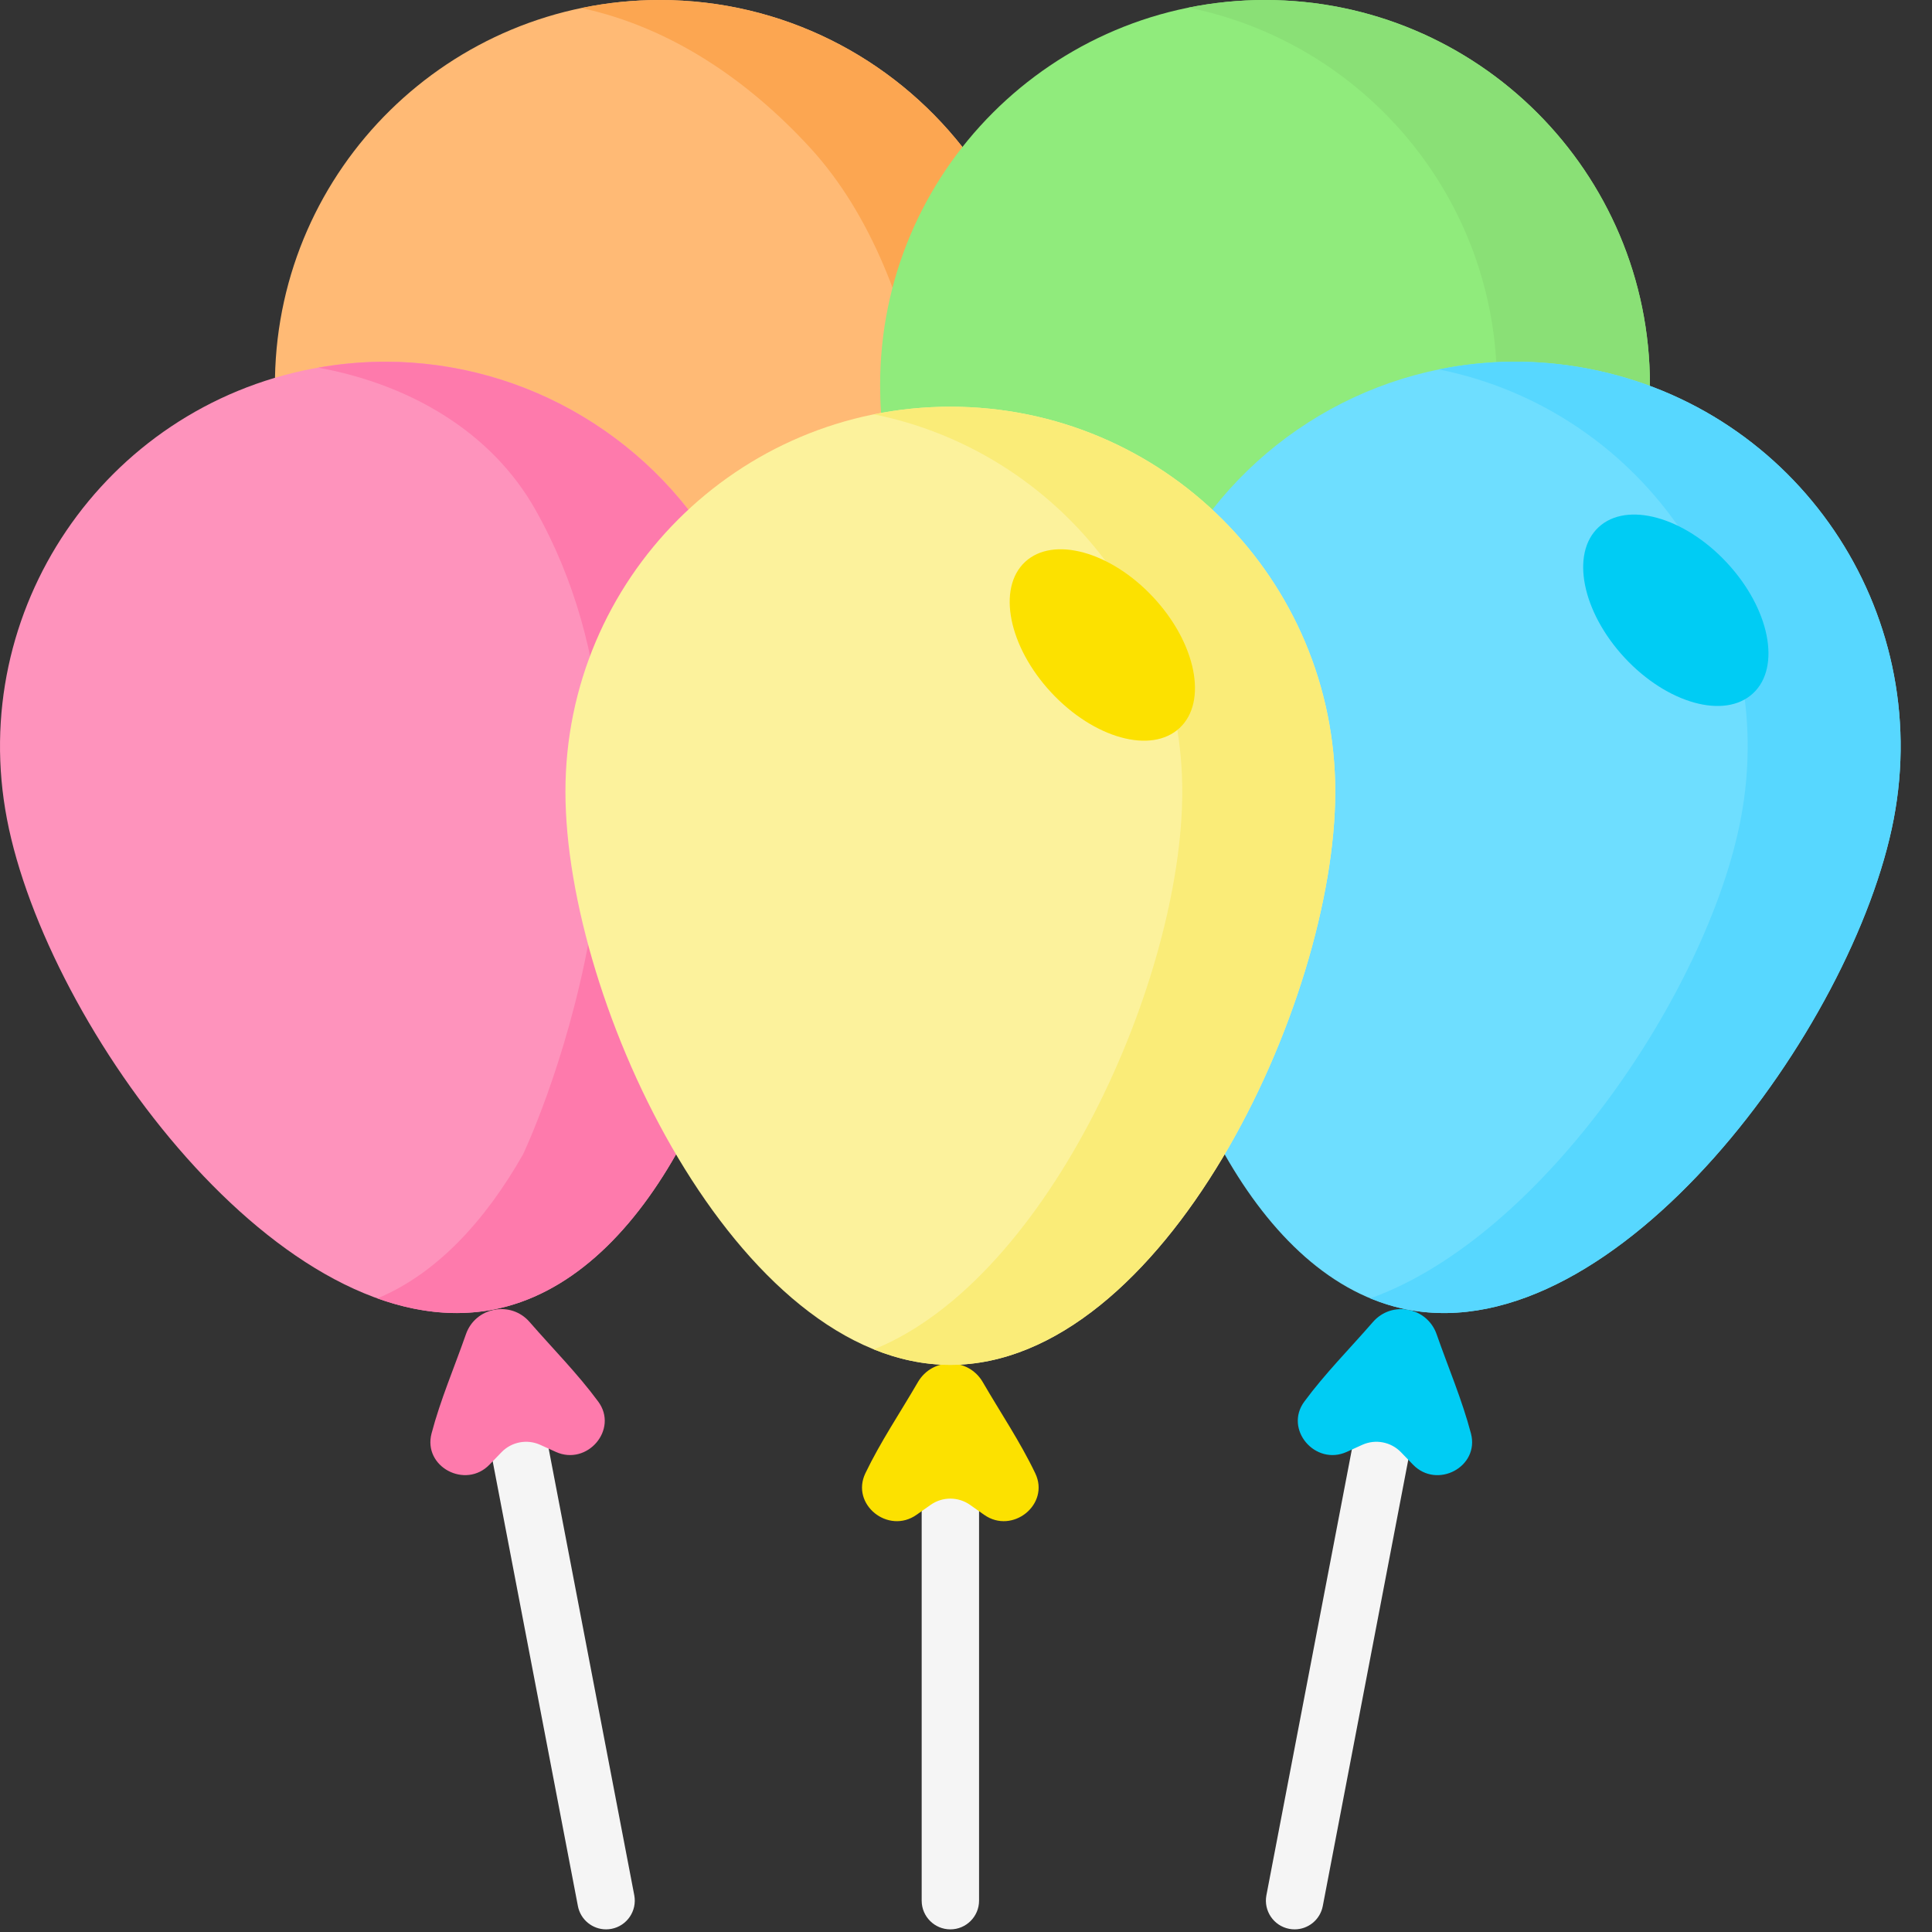 <svg width="33" height="33" viewBox="0 0 33 33" fill="none" xmlns="http://www.w3.org/2000/svg">
<rect x="0" y="0" width="33" height="33" fill="#333333" stroke="none"/>
<g id="Group">
<g id="Group_2">
<g id="Group_3">
<path id="Vector" d="M4.697 6.453C4.762 2.878 7.68 0 11.271 0C13.368 0 15.235 0.982 16.439 2.511V9.022H4.696L4.697 6.453Z" fill="#FFBA75"/>
</g>
</g>
<path id="Vector_2" d="M11.271 0C10.812 0 10.364 0.047 9.932 0.137C11.471 0.47 12.784 1.381 13.826 2.511C16.014 4.883 16.014 9.022 16.014 9.022H16.439V2.511C15.235 0.982 13.368 0 11.271 0Z" fill="#FCA651"/>
<g id="Group_4">
<g id="Group_5">
<g id="Group_6">
<g id="Group_7">
<path id="Vector_3" d="M15.049 7.054C15.038 6.89 15.033 6.73 15.033 6.574C15.033 2.944 17.976 0 21.607 0C25.238 0 28.182 2.944 28.182 6.574V9.766H15.033L15.049 7.054Z" fill="#90EB7C"/>
</g>
</g>
<path id="Vector_4" d="M21.607 0C21.16 0 20.723 0.045 20.301 0.13C23.306 0.736 25.569 3.391 25.569 6.574V9.766H28.182V6.574C28.182 2.944 25.238 0 21.607 0Z" fill="#8AE076"/>
<g id="Group_8">
<g id="Group_9">
<path id="Vector_5" d="M16.233 32.955C15.962 32.955 15.743 32.735 15.743 32.465V24.291C15.743 24.021 15.962 23.802 16.233 23.802C16.503 23.802 16.723 24.021 16.723 24.291V32.465C16.723 32.735 16.503 32.955 16.233 32.955Z" fill="#F5F5F5"/>
</g>
<g id="Group_10">
<path id="Vector_6" d="M15.677 23.61C15.379 24.124 15.038 24.629 14.781 25.165C14.527 25.697 15.172 26.214 15.655 25.874L15.896 25.704C16.098 25.562 16.367 25.562 16.569 25.704L16.81 25.874C17.292 26.214 17.938 25.697 17.683 25.165C17.427 24.629 17.086 24.124 16.788 23.61C16.541 23.182 15.924 23.182 15.677 23.61Z" fill="#FCE100"/>
</g>
</g>
<g id="Group_11">
<g id="Group_12">
<path id="Vector_7" d="M10.352 32.955C10.122 32.955 9.916 32.792 9.871 32.557L8.207 23.871C8.156 23.605 8.33 23.348 8.596 23.297C8.862 23.247 9.118 23.421 9.169 23.686L10.834 32.373C10.884 32.638 10.71 32.895 10.445 32.946C10.414 32.952 10.383 32.955 10.352 32.955Z" fill="#F5F5F5"/>
</g>
<g id="Group_13">
<path id="Vector_8" d="M11.547 19.717C10.764 21.095 9.712 22.122 8.418 22.37C4.852 23.053 0.802 17.557 0.119 13.991C-0.565 10.425 1.772 6.98 5.338 6.297C7.843 5.817 10.288 6.827 11.758 8.706L11.547 19.717Z" fill="#FE93BC"/>
<g id="Group_14">
<path id="Vector_9" d="M5.437 6.28C7 6.565 8.395 7.375 9.145 8.706C11.881 13.554 8.934 19.717 8.934 19.717C8.285 20.86 7.45 21.761 6.446 22.177C7.104 22.413 7.769 22.494 8.418 22.37C9.712 22.122 10.764 21.095 11.547 19.717L11.758 8.706C10.307 6.851 7.907 5.844 5.437 6.28Z" fill="#FE7AAC"/>
<path id="Vector_10" d="M7.958 22.791C7.762 23.352 7.522 23.911 7.371 24.485C7.222 25.055 7.952 25.44 8.361 25.017L8.566 24.805C8.737 24.628 9.001 24.577 9.226 24.678L9.495 24.8C10.032 25.042 10.568 24.414 10.218 23.94C9.866 23.462 9.437 23.031 9.047 22.582C8.725 22.209 8.119 22.326 7.958 22.791Z" fill="#FE7AAC"/>
</g>
</g>
</g>
<g id="Group_15">
<g id="Group_16">
<path id="Vector_11" d="M22.113 32.955C22.082 32.955 22.052 32.952 22.02 32.946C21.755 32.895 21.581 32.638 21.631 32.373L23.296 23.687C23.346 23.421 23.603 23.247 23.869 23.298C24.135 23.349 24.309 23.605 24.258 23.871L22.594 32.557C22.549 32.792 22.343 32.955 22.113 32.955Z" fill="#F5F5F5"/>
</g>
<g id="Group_17">
<path id="Vector_12" d="M24.539 22.791C24.735 23.352 24.974 23.911 25.125 24.485C25.275 25.055 24.545 25.441 24.135 25.017L23.93 24.805C23.759 24.628 23.495 24.577 23.27 24.678L23.002 24.8C22.465 25.042 21.929 24.414 22.279 23.94C22.631 23.462 23.06 23.031 23.449 22.583C23.772 22.209 24.377 22.326 24.539 22.791Z" fill="#00CCF4"/>
<path id="Vector_13" d="M20.918 19.717C21.701 21.095 22.753 22.122 24.047 22.37C27.613 23.053 31.663 17.557 32.346 13.991C33.029 10.425 30.692 6.98 27.126 6.297C24.622 5.817 22.177 6.827 20.707 8.706" fill="#6EDEFF"/>
<path id="Vector_14" d="M27.126 6.297C26.257 6.13 25.395 6.143 24.578 6.31C28.108 7.022 30.412 10.446 29.733 13.991C29.174 16.908 26.363 21.115 23.406 22.177C23.613 22.262 23.826 22.328 24.047 22.37C27.613 23.053 31.663 17.557 32.346 13.991C33.029 10.425 30.692 6.98 27.126 6.297Z" fill="#57D7FF"/>
</g>
</g>
</g>
<path id="Vector_15" d="M22.807 13.522C22.807 17.153 19.863 23.313 16.232 23.313C12.601 23.313 9.658 17.153 9.658 13.522C9.658 9.891 12.601 6.947 16.232 6.947C19.863 6.947 22.807 9.891 22.807 13.522Z" fill="#FCF29C"/>
<path id="Vector_16" d="M16.232 6.947C15.785 6.947 15.348 6.992 14.926 7.077C17.931 7.683 20.194 10.338 20.194 13.522C20.194 16.706 17.931 21.833 14.926 23.049C15.348 23.219 15.785 23.313 16.232 23.313C19.863 23.313 22.807 17.153 22.807 13.522C22.807 9.891 19.863 6.947 16.232 6.947Z" fill="#FAEC78"/>
<path id="Vector_17" d="M20.148 12.435C20.631 11.987 20.43 10.988 19.702 10.205C18.973 9.421 17.991 9.15 17.509 9.598C17.027 10.047 17.227 11.045 17.956 11.829C18.685 12.612 19.666 12.884 20.148 12.435Z" fill="#FCE100"/>
<path id="Vector_18" d="M29.944 11.842C30.426 11.394 30.226 10.395 29.497 9.612C28.768 8.828 27.787 8.557 27.305 9.005C26.822 9.454 27.023 10.452 27.751 11.236C28.48 12.019 29.462 12.291 29.944 11.842Z" fill="#00CCF4"/>
</g>
</g>
</svg>
